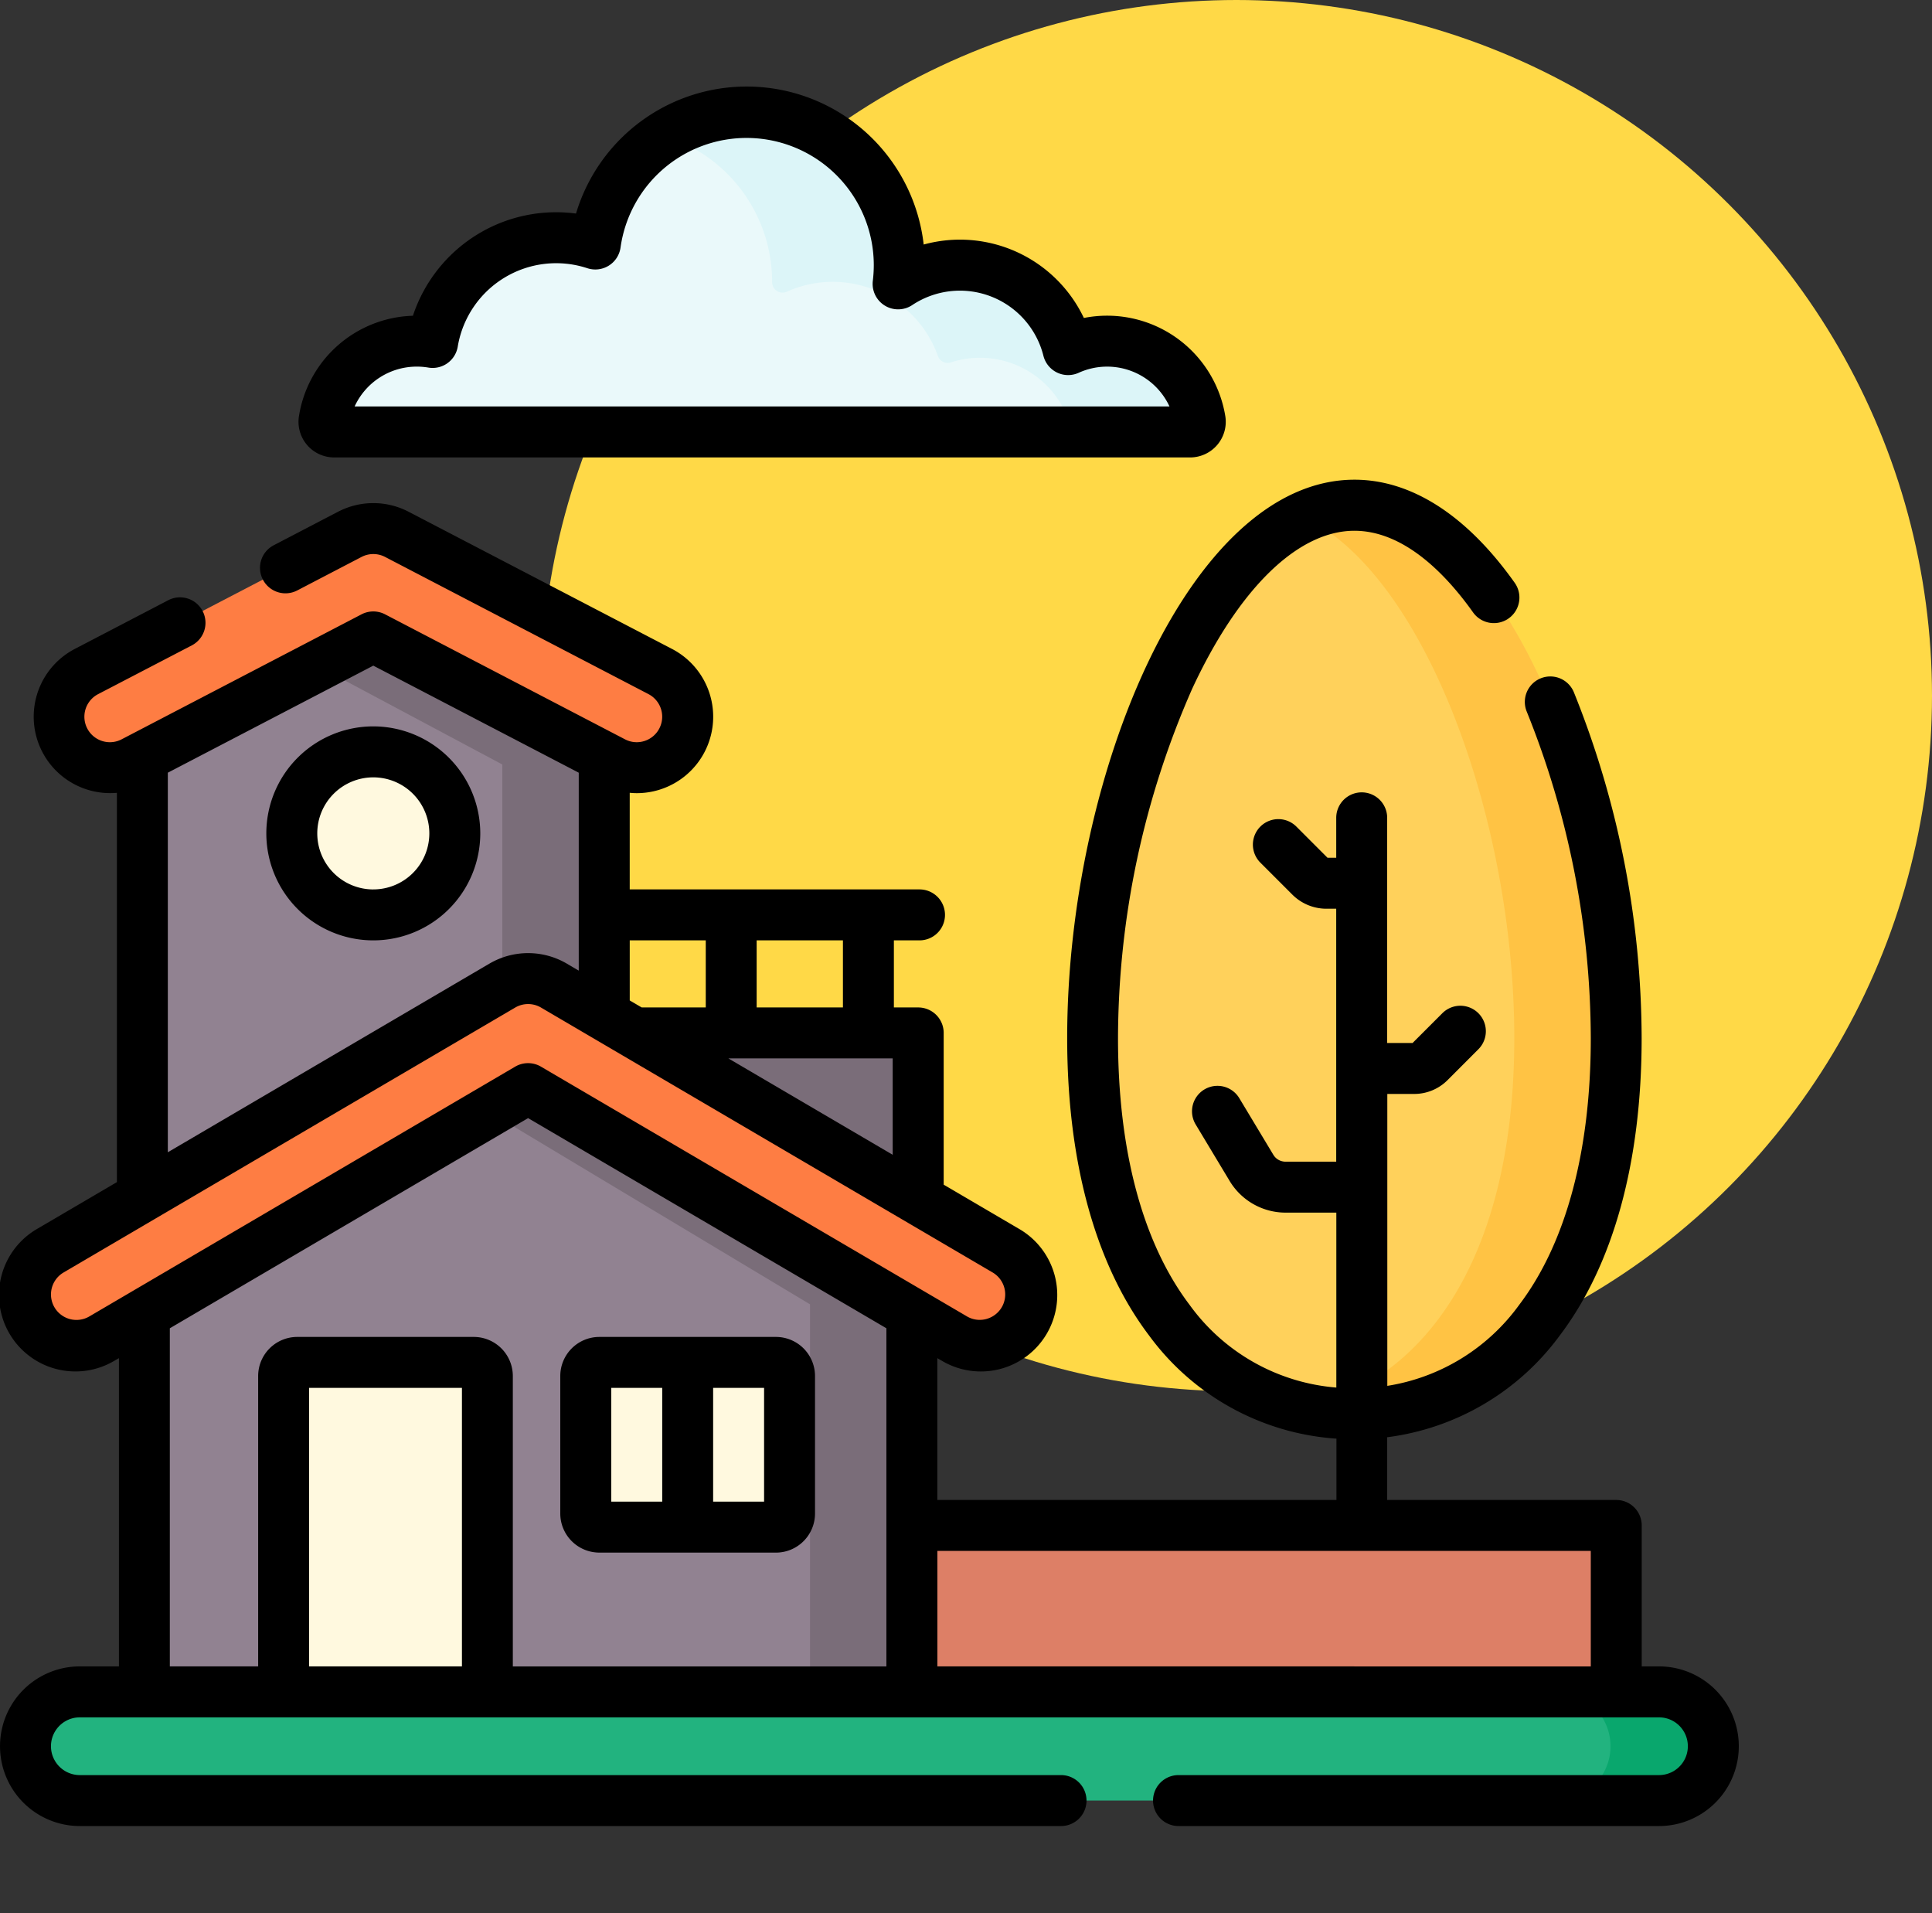 <svg xmlns="http://www.w3.org/2000/svg" xmlns:xlink="http://www.w3.org/1999/xlink" width="100" height="99" viewBox="0 0 100 99">
  <rect x="0" y="0" width="100" height="99" fill="#333333" stroke="none"/>
  <defs>
    <clipPath id="clip-path">
      <rect id="Rectángulo_35158" data-name="Rectángulo 35158" width="90" height="99" transform="translate(237 4226)" fill="#fff"/>
    </clipPath>
  </defs>
  <g id="Grupo_93376" data-name="Grupo 93376" transform="translate(-237 -4955)">
    <circle id="Elipse_4815" data-name="Elipse 4815" cx="36" cy="36" r="36" transform="translate(265 4955)" fill="#ffd947"/>
    <g id="Enmascarar_grupo_109" data-name="Enmascarar grupo 109" transform="translate(0 729)" clip-path="url(#clip-path)">
      <g id="casa-de-campo" transform="translate(237 4230.5)">
        <path id="Trazado_121247" data-name="Trazado 121247" d="M31.274,48.955h16.25v8.631H31.274Z" fill="#7a6d79"/>
        <path id="Trazado_121248" data-name="Trazado 121248" d="M31.274,59.885H7.368V31.729l11.953-6.24,11.953,6.24Z" fill="#918291"/>
        <path id="Trazado_121249" data-name="Trazado 121249" d="M19.321,25.488l-5.7,2.973L26,35.064V59.885h5.273V31.729Z" fill="#7a6d79"/>
        <circle id="Elipse_4847" data-name="Elipse 4847" cx="4.219" cy="4.219" r="4.219" transform="translate(15.102 34.409)" fill="#fff9df"/>
        <path id="Trazado_121250" data-name="Trazado 121250" d="M34.174,30.253l-13.635-7.1a2.636,2.636,0,0,0-2.436,0l-13.635,7.1A2.637,2.637,0,1,0,6.9,34.93l12.417-6.469L31.738,34.93a2.637,2.637,0,1,0,2.436-4.677Z" fill="#fe7d43"/>
        <path id="Trazado_121251" data-name="Trazado 121251" d="M61.592,17.855H17.3a.527.527,0,0,1-.52-.609,4.862,4.862,0,0,1,5.613-4.023,6.483,6.483,0,0,1,8.425-5.1,7.9,7.9,0,0,1,15.732,1.1,8.023,8.023,0,0,1-.06.967,5.774,5.774,0,0,1,8.8,3.4,4.872,4.872,0,0,1,6.828,3.653A.527.527,0,0,1,61.592,17.855Z" fill="#eaf9fa"/>
        <path id="Trazado_121252" data-name="Trazado 121252" d="M62.113,17.246a4.872,4.872,0,0,0-6.828-3.653,5.774,5.774,0,0,0-8.8-3.4,8.021,8.021,0,0,0,.06-.967A7.9,7.9,0,0,0,34.419,2.541a7.909,7.909,0,0,1,5.546,7.548V10.1a.54.54,0,0,0,.768.493,5.779,5.779,0,0,1,7.815,3.336.532.532,0,0,0,.667.326,4.872,4.872,0,0,1,6.269,3.595h6.108a.526.526,0,0,0,.52-.609Z" fill="#dcf5f8"/>
        <path id="Trazado_121253" data-name="Trazado 121253" d="M85.869,88.682H4.131a2.813,2.813,0,1,1,0-5.625H85.869a2.813,2.813,0,0,1,0,5.625Z" fill="#22b37f"/>
        <path id="Trazado_121254" data-name="Trazado 121254" d="M85.869,83.057H80.6a2.813,2.813,0,0,1,0,5.625h5.273a2.813,2.813,0,0,0,0-5.625Z" fill="#09a76d"/>
        <path id="Trazado_121255" data-name="Trazado 121255" d="M47.2,83.057H7.471V60.875l19.863-11.92L47.2,60.875Z" fill="#918291"/>
        <path id="Trazado_121256" data-name="Trazado 121256" d="M27.334,48.955,22.926,51.6l19,11.4V83.057H47.2V60.875Z" fill="#7a6d79"/>
        <path id="Trazado_121257" data-name="Trazado 121257" d="M25.225,83.057H14.678V66.709a.7.7,0,0,1,.7-.7h9.141a.7.7,0,0,1,.7.7Z" fill="#fff9df"/>
        <path id="Trazado_121258" data-name="Trazado 121258" d="M40.164,74.531H31.023a.7.7,0,0,1-.7-.7V66.709a.7.7,0,0,1,.7-.7h9.141a.7.7,0,0,1,.7.7v7.119A.7.7,0,0,1,40.164,74.531Z" fill="#fff9df"/>
        <path id="Trazado_121259" data-name="Trazado 121259" d="M52.046,60.215,28.668,46.5A2.637,2.637,0,0,0,26,46.5L2.622,60.215a2.637,2.637,0,1,0,2.668,4.549L27.334,51.836,49.379,64.764a2.637,2.637,0,1,0,2.667-4.549Z" fill="#fe7d43"/>
        <path id="Trazado_121260" data-name="Trazado 121260" d="M83.657,49.226c0,12.985-6.068,19.442-13.553,19.442S56.551,62.211,56.551,49.226,62.619,21.643,70.1,21.643,83.657,36.24,83.657,49.226Z" fill="#ffd15b"/>
        <path id="Trazado_121261" data-name="Trazado 121261" d="M70.1,21.643a6.229,6.229,0,0,0-2.637.61c6.223,2.888,10.917,15.553,10.917,26.973S73.69,67.013,67.467,68.383a12.237,12.237,0,0,0,2.637.284c7.485,0,13.553-6.456,13.553-19.442S77.589,21.643,70.1,21.643Z" fill="#ffc344"/>
        <path id="Trazado_121262" data-name="Trazado 121262" d="M47.2,74.443h36.46v8.613H47.2Z" fill="#dd7f66"/>
        <g id="Grupo_89190" data-name="Grupo 89190">
          <path id="Trazado_121263" data-name="Trazado 121263" d="M19.322,33.091a5.537,5.537,0,1,0,5.537,5.537A5.543,5.543,0,0,0,19.322,33.091Zm0,8.438a2.9,2.9,0,1,1,2.9-2.9A2.9,2.9,0,0,1,19.322,41.528Z"/>
          <path id="Trazado_121264" data-name="Trazado 121264" d="M17.3,19.173h44.3a1.845,1.845,0,0,0,1.822-2.136,6.2,6.2,0,0,0-7.321-5.082,7.1,7.1,0,0,0-8.291-3.8A9.222,9.222,0,0,0,29.814,6.552a7.805,7.805,0,0,0-8.441,5.289,6.158,6.158,0,0,0-5.9,5.2A1.845,1.845,0,0,0,17.3,19.173Zm4.288-4.7a3.565,3.565,0,0,1,.586.05,1.318,1.318,0,0,0,1.519-1.085A5.164,5.164,0,0,1,30.4,9.38a1.318,1.318,0,0,0,1.719-1.071,6.586,6.586,0,0,1,13.108.915,6.768,6.768,0,0,1-.05.808,1.319,1.319,0,0,0,2.042,1.255,4.456,4.456,0,0,1,6.788,2.625,1.318,1.318,0,0,0,1.826.88,3.558,3.558,0,0,1,4.7,1.744H18.355a3.535,3.535,0,0,1,3.23-2.063Z"/>
          <path id="Trazado_121265" data-name="Trazado 121265" d="M85.869,81.738h-.894V74.443a1.318,1.318,0,0,0-1.318-1.318H71.8V69.879a13.146,13.146,0,0,0,8.934-5.267c2.772-3.659,4.237-8.979,4.237-15.386A48.191,48.191,0,0,0,81.46,31.317a1.318,1.318,0,1,0-2.433,1.017,45.463,45.463,0,0,1,3.312,16.892c0,5.828-1.28,10.6-3.7,13.794a10.436,10.436,0,0,1-6.832,4.2V52.113h1.387a2.436,2.436,0,0,0,1.734-.718L76.521,49.8a1.318,1.318,0,0,0-1.865-1.865l-1.541,1.541H71.8V37.824a1.318,1.318,0,0,0-2.637,0V39.89h-.451L67.1,38.277a1.318,1.318,0,1,0-1.864,1.865l1.65,1.65a2.5,2.5,0,0,0,1.776.736h.5v13.09H66.534a.732.732,0,0,1-.624-.353l-1.764-2.933a1.318,1.318,0,1,0-2.259,1.359l1.764,2.933a3.382,3.382,0,0,0,2.883,1.631h2.634v9.053a10.4,10.4,0,0,1-7.6-4.287c-2.422-3.2-3.7-7.967-3.7-13.794a45.074,45.074,0,0,1,3.847-18.1c2.412-5.185,5.469-8.159,8.388-8.159,2.6,0,4.775,2.3,6.142,4.223A1.318,1.318,0,0,0,78.4,25.659c-2.476-3.49-5.344-5.334-8.292-5.334-8.512,0-14.871,15.258-14.871,28.9,0,6.407,1.465,11.728,4.237,15.386a13.12,13.12,0,0,0,9.7,5.341v3.172H48.516V65.786l.2.115a3.955,3.955,0,1,0,4-6.823l-3.871-2.27V48.955a1.318,1.318,0,0,0-1.318-1.318H46.267V44.165h1.327a1.318,1.318,0,0,0,0-2.637h-15v-5c.12.011.241.019.362.019a3.955,3.955,0,0,0,1.83-7.463l-13.635-7.1a3.957,3.957,0,0,0-3.655,0l-3.329,1.734a1.318,1.318,0,0,0,1.218,2.338l3.329-1.734a1.319,1.319,0,0,1,1.218,0l13.635,7.1a1.319,1.319,0,0,1-.611,2.488,1.3,1.3,0,0,1-.607-.15l-.429-.223-.052-.027L19.931,27.292a1.319,1.319,0,0,0-1.218,0L6.785,33.506l-.066.034-.424.221a1.318,1.318,0,0,1-1.218-2.338L9.927,28.9a1.318,1.318,0,0,0-1.218-2.338l-4.85,2.527A3.955,3.955,0,0,0,6.05,36.529V56.677l-4.094,2.4a3.955,3.955,0,1,0,4,6.823l.2-.115V81.738H4.132a4.131,4.131,0,0,0,0,8.262H54.919a1.318,1.318,0,1,0,0-2.637H4.132a1.494,1.494,0,0,1,0-2.988H85.869a1.494,1.494,0,0,1,0,2.988H61A1.318,1.318,0,0,0,61,90H85.869a4.131,4.131,0,0,0,0-8.262ZM37.7,50.273h8.506v4.988Zm5.93-2.637H39.164V44.165H43.63Zm-7.1-3.472v3.472h-3.25c-.023,0-.045,0-.067,0l-.618-.362V44.165ZM8.687,35.488l10.635-5.54,10.634,5.54V45.731l-.62-.364a3.961,3.961,0,0,0-4,0L8.687,55.131V35.488ZM4.624,63.627A1.318,1.318,0,1,1,3.29,61.353L26.668,47.642a1.319,1.319,0,0,1,1.334,0L51.38,61.353a1.318,1.318,0,0,1,.47,1.8,1.325,1.325,0,0,1-1.14.652,1.3,1.3,0,0,1-.664-.182L28,50.7a1.319,1.319,0,0,0-1.334,0Zm4.166.613L27.335,53.364,45.88,64.24v17.5H26.544V66.709a2.024,2.024,0,0,0-2.021-2.021h-9.14a2.024,2.024,0,0,0-2.021,2.021V81.738H8.79ZM16,81.738V67.324h7.91V81.738Zm32.519,0V75.762H82.339v5.977Z"/>
          <path id="Trazado_121266" data-name="Trazado 121266" d="M31.024,75.85h9.14a2.024,2.024,0,0,0,2.021-2.021V66.709a2.024,2.024,0,0,0-2.021-2.021h-9.14A2.024,2.024,0,0,0,29,66.709v7.119a2.024,2.024,0,0,0,2.021,2.021Zm8.525-2.637H36.912V67.324h2.637Zm-7.91-5.889h2.637v5.889H31.639Z"/>
        </g>
      </g>
    </g>
  </g>
</svg>
